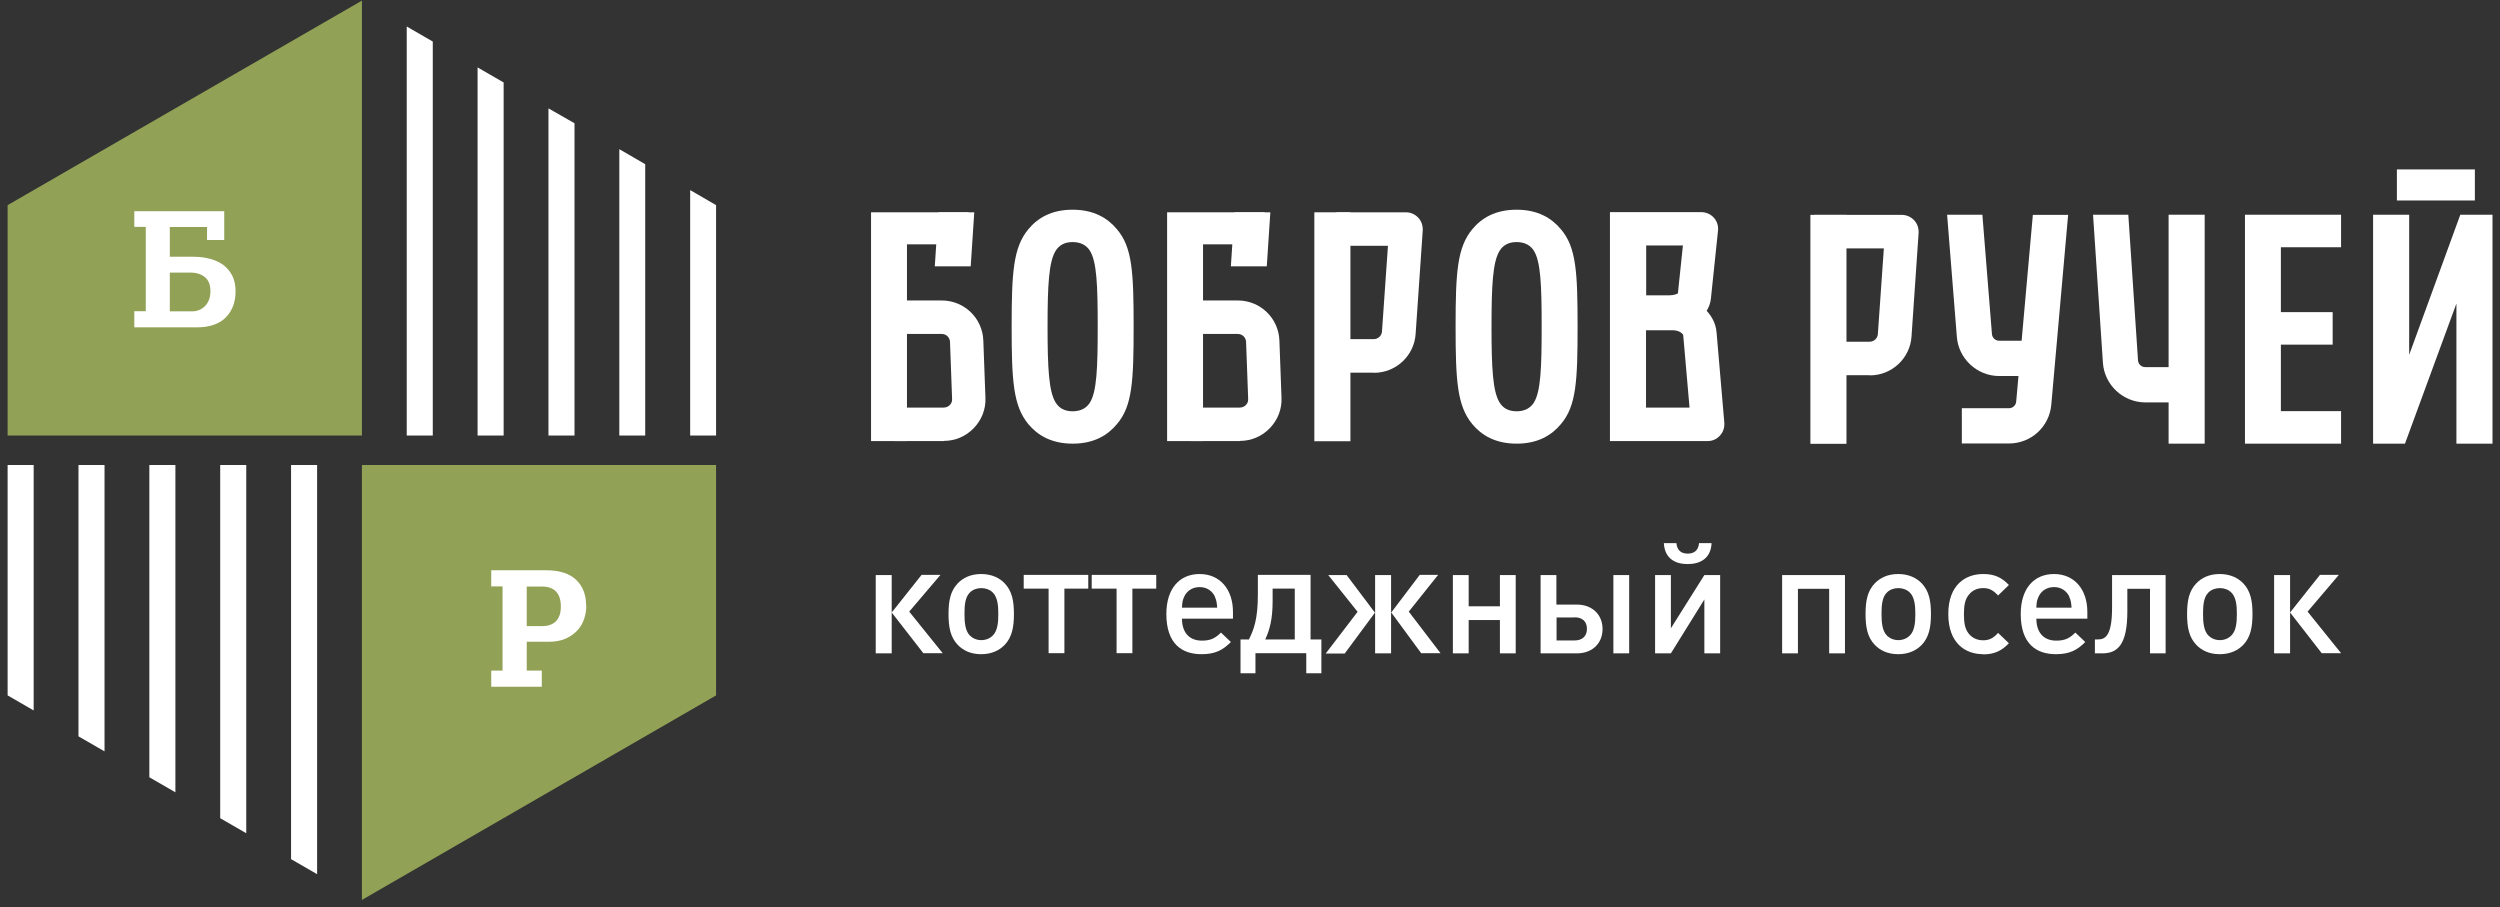 <svg width="248" height="90" viewBox="0 0 248 90" fill="none" xmlns="http://www.w3.org/2000/svg">
<rect x="0" y="0" width="248" height="90" fill="#333333" stroke="none"/>
<g clip-path="url(#clip0_1501_789)">
<path d="M86.873 64.812V57.046H88.457V64.812H86.873ZM91.607 64.812L88.457 60.759L91.42 57.029H93.293L90.194 60.673L93.514 64.795H91.607V64.812Z" fill="white"/>
<path d="M99.662 63.976C99.151 64.504 98.385 64.896 97.329 64.896C96.273 64.896 95.524 64.504 95.013 63.976C94.281 63.21 94.093 62.222 94.093 60.911C94.093 59.6 94.281 58.629 95.013 57.863C95.524 57.335 96.273 56.943 97.329 56.943C98.385 56.943 99.151 57.335 99.662 57.863C100.394 58.629 100.582 59.617 100.582 60.911C100.582 62.205 100.394 63.21 99.662 63.976ZM98.487 58.782C98.198 58.493 97.789 58.34 97.346 58.34C96.903 58.34 96.495 58.493 96.205 58.782C95.728 59.259 95.677 60.077 95.677 60.911C95.677 61.746 95.745 62.563 96.205 63.04C96.495 63.329 96.886 63.5 97.346 63.5C97.806 63.5 98.198 63.329 98.487 63.04C98.964 62.563 99.032 61.746 99.032 60.911C99.032 60.077 98.964 59.259 98.487 58.782Z" fill="white"/>
<path d="M105.588 58.392V64.795H104.021V58.392H101.552V57.029H107.955V58.392H105.571H105.588Z" fill="white"/>
<path d="M112.332 58.392V64.795H110.765V58.392H108.296V57.029H114.699V58.392H112.315H112.332Z" fill="white"/>
<path d="M117.253 61.371C117.253 62.716 117.951 63.551 119.228 63.551C120.097 63.551 120.557 63.312 121.119 62.75L122.106 63.687C121.306 64.487 120.557 64.896 119.194 64.896C117.253 64.896 115.703 63.874 115.703 60.911C115.703 58.374 117.015 56.943 119.007 56.943C120.999 56.943 122.311 58.442 122.311 60.707V61.371H117.27H117.253ZM120.54 59.225C120.284 58.646 119.739 58.238 119.007 58.238C118.275 58.238 117.713 58.629 117.457 59.225C117.304 59.566 117.27 59.804 117.253 60.281H120.744C120.71 59.804 120.676 59.566 120.523 59.225H120.54Z" fill="white"/>
<path d="M130.008 57.029V63.432H131.081V66.787H129.582V64.795H124.541V66.787H123.06V63.432H123.894C124.388 62.445 124.78 61.389 124.78 59.005V57.029H130.025H130.008ZM126.244 59.635C126.244 61.423 125.955 62.479 125.512 63.432H128.441V58.392H126.244V59.635Z" fill="white"/>
<path d="M131.524 64.812L134.674 60.691L131.762 57.046H133.584L136.394 60.776L133.397 64.829H131.506L131.524 64.812ZM136.411 64.812V57.046H137.995V64.812H136.411ZM140.992 64.812L138.012 60.759L140.838 57.029H142.661L139.749 60.673L142.899 64.795H141.009L140.992 64.812Z" fill="white"/>
<path d="M148.791 64.812V61.508H145.692V64.812H144.125V57.047H145.692V60.146H148.791V57.047H150.358V64.812H148.791Z" fill="white"/>
<path d="M156.437 64.812H152.827V57.047H154.394V59.976H156.437C157.936 59.976 158.974 60.964 158.974 62.394C158.974 63.825 157.953 64.812 156.437 64.812ZM156.182 61.253H154.411V63.535H156.182C156.965 63.535 157.425 63.109 157.425 62.377C157.425 61.645 156.965 61.236 156.182 61.236V61.253ZM160.047 64.812V57.047H161.614V64.812H160.047Z" fill="white"/>
<path d="M169.073 64.812V59.465L165.752 64.812H164.185V57.046H165.752V62.325L169.073 57.046H170.639V64.812H169.073ZM167.421 55.956C166.178 55.956 165.139 55.411 165.054 53.879H166.297C166.365 54.594 166.774 54.918 167.421 54.918C168.068 54.918 168.477 54.594 168.545 53.879H169.788C169.72 55.395 168.664 55.956 167.421 55.956Z" fill="white"/>
<path d="M181.453 64.812V58.409H178.354V64.812H176.787V57.047H183.02V64.812H181.453Z" fill="white"/>
<path d="M190.632 63.976C190.121 64.504 189.354 64.896 188.299 64.896C187.243 64.896 186.493 64.504 185.983 63.976C185.25 63.21 185.063 62.222 185.063 60.911C185.063 59.6 185.25 58.629 185.983 57.863C186.493 57.335 187.243 56.943 188.299 56.943C189.354 56.943 190.121 57.335 190.632 57.863C191.364 58.629 191.551 59.617 191.551 60.911C191.551 62.205 191.364 63.21 190.632 63.976ZM189.457 58.782C189.167 58.493 188.758 58.34 188.316 58.34C187.873 58.34 187.464 58.493 187.175 58.782C186.698 59.259 186.647 60.077 186.647 60.911C186.647 61.746 186.715 62.563 187.175 63.04C187.464 63.329 187.856 63.5 188.316 63.5C188.775 63.5 189.167 63.329 189.457 63.04C189.933 62.563 190.001 61.746 190.001 60.911C190.001 60.077 189.933 59.259 189.457 58.782Z" fill="white"/>
<path d="M196.728 64.896C194.974 64.896 193.271 63.823 193.271 60.911C193.271 57.999 194.991 56.943 196.728 56.943C197.801 56.943 198.55 57.25 199.282 58.033L198.209 59.072C197.716 58.544 197.341 58.34 196.728 58.34C196.115 58.34 195.621 58.578 195.28 59.038C194.94 59.464 194.821 60.026 194.821 60.928C194.821 61.831 194.94 62.393 195.28 62.835C195.621 63.278 196.132 63.517 196.728 63.517C197.324 63.517 197.733 63.312 198.209 62.784L199.282 63.806C198.55 64.589 197.801 64.913 196.728 64.913V64.896Z" fill="white"/>
<path d="M202.007 61.371C202.007 62.716 202.705 63.551 203.982 63.551C204.851 63.551 205.311 63.312 205.873 62.75L206.86 63.687C206.06 64.487 205.311 64.896 203.948 64.896C202.007 64.896 200.457 63.874 200.457 60.911C200.457 58.374 201.769 56.943 203.761 56.943C205.753 56.943 207.065 58.442 207.065 60.707V61.371H202.024H202.007ZM205.294 59.225C205.038 58.646 204.493 58.238 203.761 58.238C203.029 58.238 202.467 58.629 202.211 59.225C202.058 59.566 202.024 59.804 202.007 60.281H205.498C205.464 59.804 205.43 59.566 205.277 59.225H205.294Z" fill="white"/>
<path d="M213.28 64.812V58.409H211.032V60.657C211.032 63.961 210.062 64.812 208.546 64.812H207.814V63.433H208.052C208.734 63.433 209.517 63.279 209.517 60.282V57.047H214.83V64.812H213.263H213.28Z" fill="white"/>
<path d="M222.527 63.976C222.016 64.504 221.25 64.896 220.194 64.896C219.138 64.896 218.389 64.504 217.878 63.976C217.146 63.21 216.959 62.222 216.959 60.911C216.959 59.6 217.146 58.629 217.878 57.863C218.389 57.335 219.138 56.943 220.194 56.943C221.25 56.943 222.016 57.335 222.527 57.863C223.259 58.629 223.447 59.617 223.447 60.911C223.447 62.205 223.259 63.21 222.527 63.976ZM221.352 58.782C221.063 58.493 220.654 58.34 220.211 58.34C219.768 58.34 219.36 58.493 219.07 58.782C218.593 59.259 218.542 60.077 218.542 60.911C218.542 61.746 218.61 62.563 219.07 63.04C219.36 63.329 219.751 63.5 220.211 63.5C220.671 63.5 221.063 63.329 221.352 63.04C221.829 62.563 221.897 61.746 221.897 60.911C221.897 60.077 221.829 59.259 221.352 58.782Z" fill="white"/>
<path d="M225.592 64.812V57.046H227.176V64.812H225.592ZM230.326 64.812L227.176 60.759L230.139 57.029H232.012L228.913 60.673L232.234 64.795H230.326V64.812Z" fill="white"/>
<path d="M35.903 0.061L0.756 20.349V43.206H35.903V0.061Z" fill="#91A256"/>
<path d="M40.348 2.629V43.205H42.932V4.121L40.348 2.629Z" fill="white"/>
<path d="M47.377 6.689V43.205H49.961V8.181L47.377 6.689Z" fill="white"/>
<path d="M54.407 10.75V43.205H56.991V12.227L54.407 10.75Z" fill="white"/>
<path d="M61.436 14.797V43.206H64.005V16.289L61.436 14.797Z" fill="white"/>
<path d="M68.465 43.206H71.034V20.349L68.465 18.857V43.206Z" fill="white"/>
<path d="M35.903 89.272L71.034 68.984V46.127H35.903V89.272Z" fill="#91A256"/>
<path d="M31.457 86.719V46.127H28.873V85.227L31.457 86.719Z" fill="white"/>
<path d="M24.428 82.658V46.127H21.844V81.166L24.428 82.658Z" fill="white"/>
<path d="M17.399 78.597V46.127H14.815V77.105L17.399 78.597Z" fill="white"/>
<path d="M10.369 74.537V46.127H7.785V73.045L10.369 74.537Z" fill="white"/>
<path d="M3.34 46.127H0.756V68.984L3.34 70.476V46.127Z" fill="white"/>
<path d="M22.229 23.81H20.537V22.518H16.845V25.471H19.214C19.814 25.471 20.367 25.548 20.875 25.687C21.383 25.825 21.829 26.041 22.198 26.317C22.567 26.61 22.844 26.963 23.059 27.379C23.259 27.809 23.367 28.302 23.367 28.886C23.367 29.471 23.274 29.994 23.09 30.44C22.905 30.886 22.644 31.255 22.321 31.562C21.998 31.87 21.598 32.085 21.137 32.239C20.675 32.393 20.152 32.47 19.583 32.47H13.323V30.87H14.461V22.503H13.323V20.949H22.244V23.795L22.229 23.81ZM16.845 27.025V30.886H19.045C19.568 30.886 20.014 30.701 20.352 30.347C20.69 29.994 20.875 29.501 20.875 28.901C20.875 28.255 20.69 27.779 20.321 27.486C19.952 27.194 19.475 27.04 18.906 27.04H16.845V27.025Z" fill="white"/>
<path d="M58.16 60.095C58.16 60.51 58.098 60.925 57.96 61.356C57.821 61.787 57.606 62.171 57.298 62.51C56.991 62.848 56.606 63.125 56.145 63.34C55.668 63.556 55.099 63.663 54.437 63.663H52.253V66.524H53.745V68.124H48.731V66.524H49.854V58.172H48.731V56.572H54.207C55.514 56.572 56.498 56.895 57.16 57.526C57.821 58.157 58.144 59.018 58.144 60.079L58.16 60.095ZM52.253 58.187V62.11H53.822C54.068 62.11 54.299 62.079 54.53 62.002C54.76 61.925 54.945 61.817 55.114 61.663C55.283 61.51 55.406 61.31 55.499 61.064C55.591 60.818 55.637 60.525 55.637 60.172C55.637 59.495 55.468 58.987 55.145 58.664C54.822 58.341 54.361 58.187 53.761 58.187H52.253Z" fill="white"/>
<path d="M110.803 42.068C109.872 43.192 108.508 44.01 106.405 44.01C104.303 44.01 102.923 43.176 102.008 42.068C100.515 40.255 100.355 37.799 100.355 32.407C100.355 27.014 100.515 24.558 102.008 22.745C102.939 21.621 104.303 20.803 106.405 20.803C108.508 20.803 109.888 21.637 110.803 22.745C112.328 24.526 112.456 27.014 112.456 32.407C112.456 37.799 112.328 40.287 110.803 42.068ZM108.123 24.879C107.802 24.366 107.256 24.013 106.405 24.013C105.555 24.013 105.041 24.366 104.72 24.879C104.046 25.971 103.918 28.266 103.918 32.407C103.918 36.547 104.046 38.842 104.72 39.934C105.041 40.447 105.555 40.8 106.405 40.8C107.256 40.8 107.802 40.447 108.123 39.934C108.797 38.842 108.893 36.547 108.893 32.407C108.893 28.266 108.797 25.971 108.123 24.879Z" fill="white"/>
<path d="M154.843 42.068C153.912 43.192 152.548 44.01 150.445 44.01C148.343 44.01 146.963 43.176 146.048 42.068C144.555 40.255 144.395 37.799 144.395 32.407C144.395 27.014 144.555 24.558 146.048 22.745C146.979 21.621 148.343 20.803 150.445 20.803C152.548 20.803 153.928 21.637 154.843 22.745C156.368 24.526 156.496 27.014 156.496 32.407C156.496 37.799 156.368 40.287 154.843 42.068ZM152.163 24.879C151.842 24.366 151.296 24.013 150.445 24.013C149.595 24.013 149.081 24.366 148.76 24.879C148.086 25.971 147.958 28.266 147.958 32.407C147.958 36.547 148.086 38.842 148.76 39.934C149.081 40.447 149.595 40.8 150.445 40.8C151.296 40.8 151.842 40.447 152.163 39.934C152.837 38.842 152.933 36.547 152.933 32.407C152.933 28.266 152.837 25.971 152.163 24.879Z" fill="white"/>
<path d="M93.63 43.754H88.719V40.431H93.63C93.935 40.431 94.128 40.271 94.224 40.175C94.32 40.078 94.465 39.886 94.448 39.581L94.24 33.915C94.224 33.482 93.871 33.129 93.421 33.129H88.703V29.807H93.421C95.652 29.807 97.466 31.556 97.546 33.787L97.755 39.452C97.803 40.592 97.386 41.651 96.599 42.47C95.813 43.288 94.754 43.738 93.63 43.738V43.754Z" fill="white"/>
<path d="M89.971 30.193V24.238H96.086V21.061H86.408V43.755H89.971V30.193Z" fill="white"/>
<path d="M96.294 26.421H92.731L93.084 21.061H96.647L96.294 26.421Z" fill="white"/>
<path d="M123.001 43.754H118.09V40.431H123.001C123.306 40.431 123.498 40.271 123.595 40.175C123.691 40.078 123.835 39.886 123.819 39.581L123.611 33.915C123.595 33.482 123.241 33.129 122.792 33.129H118.073V29.807H122.792C125.023 29.807 126.837 31.556 126.917 33.787L127.125 39.452C127.174 40.592 126.756 41.651 125.97 42.47C125.183 43.288 124.124 43.738 123.001 43.738V43.754Z" fill="white"/>
<path d="M119.341 30.193V24.238H125.456V21.061H115.778V43.755H119.341V30.193Z" fill="white"/>
<path d="M125.665 26.421H122.102L122.455 21.061H126.018L125.665 26.421Z" fill="white"/>
<path d="M133.962 21.061H130.383V43.771H133.962V21.061Z" fill="white"/>
<path d="M136.274 36.966H132.55V33.643H136.274C136.707 33.643 137.06 33.306 137.092 32.889L137.686 24.383H132.566V21.061H139.467C139.933 21.061 140.366 21.253 140.687 21.59C141.008 21.927 141.153 22.377 141.137 22.842L140.43 33.13C140.286 35.297 138.472 36.982 136.306 36.982L136.274 36.966Z" fill="white"/>
<path d="M170.282 32.97C170.218 32.151 169.849 31.429 169.303 30.835C169.528 30.466 169.673 30.065 169.721 29.631L170.427 22.875C170.475 22.409 170.331 21.944 170.01 21.591C169.689 21.238 169.239 21.045 168.774 21.045H159.706V43.755H161.872H169.4C169.865 43.755 170.315 43.562 170.619 43.209C170.94 42.872 171.085 42.407 171.053 41.941L170.282 32.954V32.97ZM166.944 24.367L166.447 29.102C166.318 29.182 166.029 29.294 165.612 29.294H163.301V24.351H166.96L166.944 24.367ZM163.285 40.433V32.761H165.933C166.591 32.761 166.96 33.114 166.976 33.259L167.602 40.433H163.285Z" fill="white"/>
<path d="M222.7 44.011V21.301H232.234V24.527H226.263V30.963H231.399V34.188H226.263V40.785H232.234V44.011H222.7Z" fill="white"/>
<path d="M183.17 21.316H179.591V44.026H183.17V21.316Z" fill="white"/>
<path d="M185.465 37.221H181.742V33.899H185.465C185.899 33.899 186.252 33.562 186.284 33.145L186.878 24.639H180.008V21.316H188.659C189.125 21.316 189.558 21.509 189.879 21.846C190.2 22.183 190.344 22.633 190.328 23.098L189.622 33.386C189.478 35.552 187.664 37.237 185.497 37.237L185.465 37.221Z" fill="white"/>
<path d="M215.125 44.01H218.704V21.3H215.125V44.01Z" fill="white"/>
<path d="M197.599 33.113L196.652 21.301H193.153L194.116 33.37C194.26 35.569 196.122 37.302 198.321 37.302H202.044V33.803H198.321C197.936 33.803 197.615 33.498 197.599 33.113Z" fill="white"/>
<path d="M235.411 44.011V21.301H238.99V35.2L244.062 21.301H247.256V44.011H243.677V30.112L238.573 44.011H235.411Z" fill="white"/>
<path d="M245.506 16.807H237.771V19.888H245.506V16.807Z" fill="white"/>
<path d="M201.659 21.316L200.006 39.837C199.974 40.223 199.653 40.496 199.284 40.496H194.614V43.994H199.284C201.483 43.994 203.296 42.341 203.489 40.142L205.158 21.316H201.643H201.659Z" fill="white"/>
<path d="M212.091 35.761L211.128 21.301H207.63L208.609 35.986C208.753 38.185 210.615 39.918 212.814 39.918H216.537V36.419H212.814C212.428 36.419 212.107 36.114 212.091 35.745V35.761Z" fill="white"/>
</g>
<defs>
<clipPath id="clip0_1501_789">
<rect width="247" height="90" fill="white" transform="translate(0.756)"/>
</clipPath>
</defs>
</svg>
